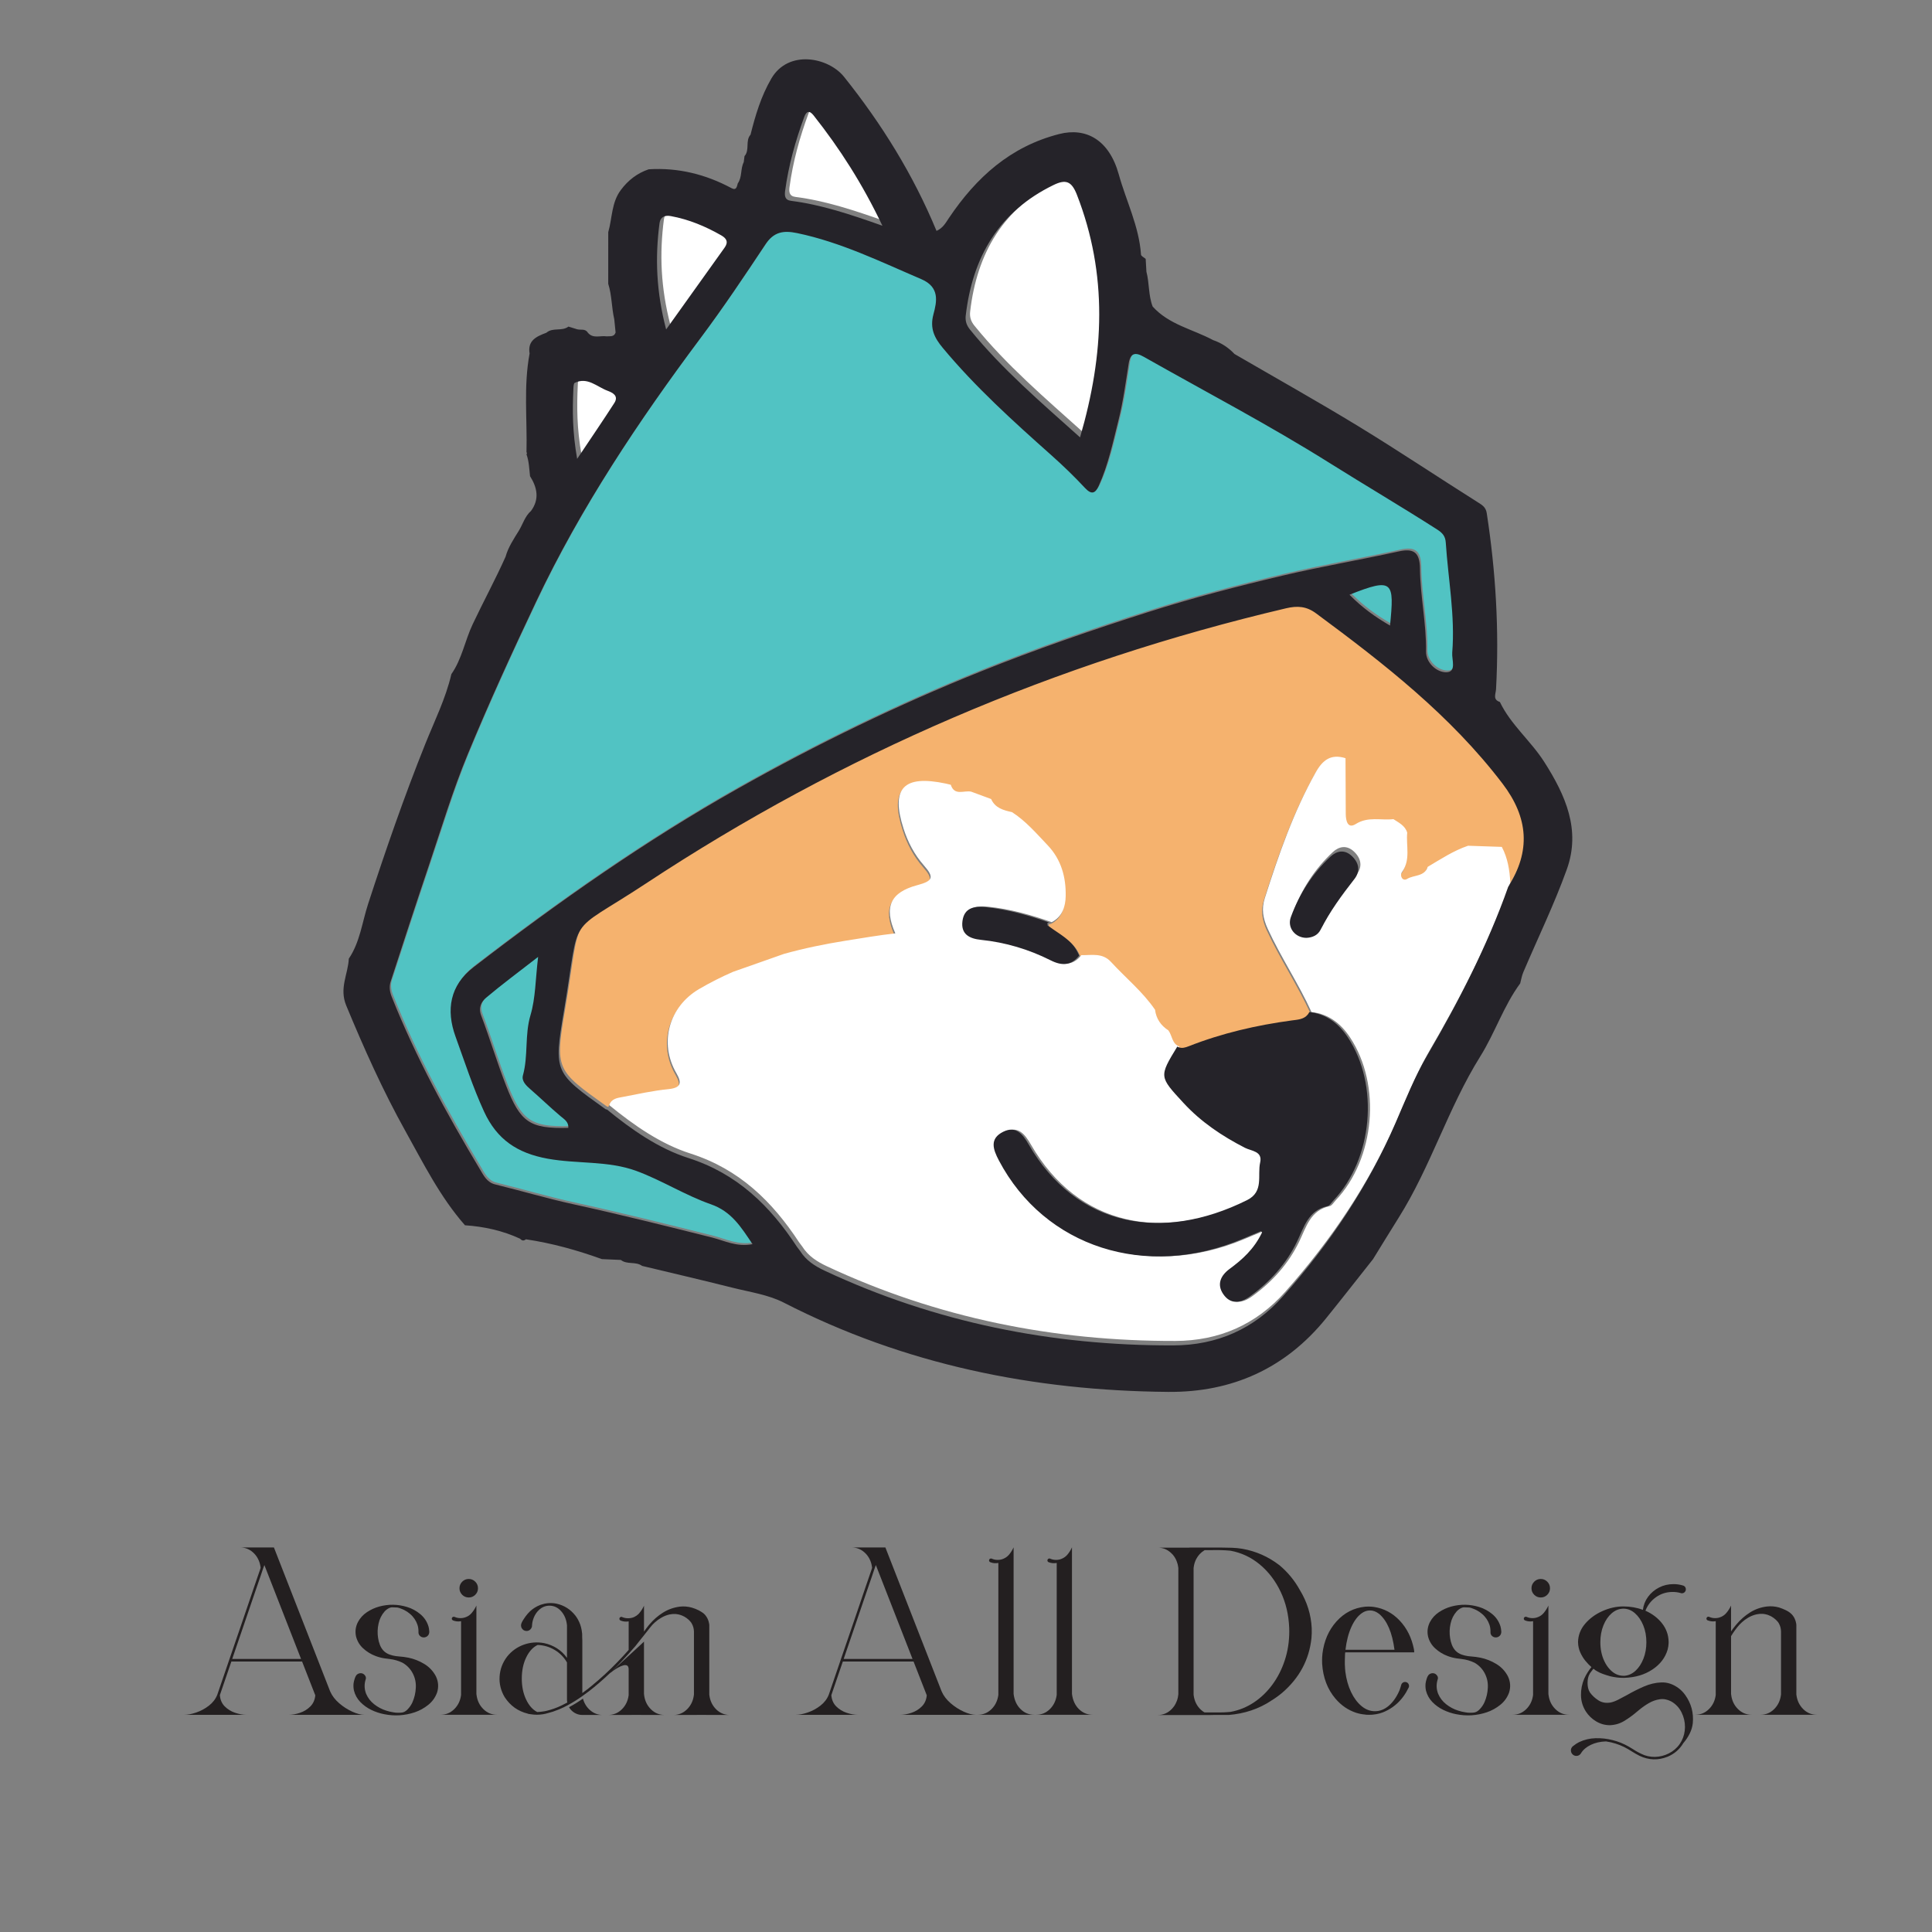 <?xml version="1.0" encoding="UTF-8"?>
<svg id="border" xmlns="http://www.w3.org/2000/svg" viewBox="0 0 425.197 425.197">
  <rect x="0" y="0" width="425.197" height="425.197" fill="#808080" stroke="none"/>
  <defs>
    <style>
      .cls-1 {
        fill: #231f20;
      }

      .cls-1, .cls-2, .cls-3, .cls-4, .cls-5 {
        stroke-width: 0px;
      }

      .cls-2 {
        fill: #f5b26e;
      }

      .cls-3 {
        fill: #252329;
      }

      .cls-4 {
        fill: #51c3c3;
      }

      .cls-5 {
        fill: #fff;
      }
    </style>
  </defs>
  <path class="cls-2" d="M330.966,171.858c-11.434-15.004-26.058-26.396-41.034-37.468-2.115-1.564-4.088-1.704-6.609-1.111-50.551,11.892-97.596,32.011-140.915,60.593-17.946,11.841-14.206,5.722-18.01,28.071-2.301,13.52-2.014,13.569,9.139,21.553.096.068.237.073.358.108l0-0c.49-1.459,1.83-1.581,3.021-1.809,3.298-.631,6.594-1.368,9.927-1.7,2.789-.278,3.142-1.282,1.832-3.531-3.875-6.65-1.651-14.618,5.014-18.518,2.423-1.418,4.901-2.663,7.424-3.767,3.66-1.601,7.418-2.896,11.254-3.963,4.43-1.232,8.962-2.164,13.569-2.899,3.581-.572,7.19-1.185,10.922-1.617-2.593-5.855-1.022-9.038,4.834-10.605,3.456-.925,3.782-1.711,1.448-4.362-2.098-2.382-3.514-5.11-4.464-8.059-2.876-8.924-.037-11.918,9.302-9.936.366.078.727.176,1.09.264.812,2.534,2.941,1.166,4.491,1.516l-0-0c0.0 0.0 0.0 0.0 0.0 0,1.462.54,2.924,1.081,4.386,1.621.887,1.993,2.723,2.472,4.6,2.886,3.045,1.961,5.369,4.691,7.835,7.279,3.008,3.157,4.051,7.05,3.974,11.197-.042,2.243-.707,4.559-3.089,5.739-.33-.035-.559.105-.456.286.246.432-.307.047.082.348.072.056.149.106.222.161,2.301,1.723,5.027,2.998,6.354,5.737.114.236.238.462.33.722 0.0 0.0 0.0 0.0 0.0.001,2.279.049,4.634-.578,6.537,1.501,3.219,3.517,6.973,6.541,9.689,10.524.244,1.982,1.276,3.455,2.925,4.529 0.0 0.0 0.0 0.0 0.0 0.0.877,1.148.773,2.967,2.443,3.573.098.057.195.101.293.14.754.295,1.504.064,2.217-.217,7.328-2.884,14.932-4.637,22.722-5.687,1.224-.165,2.612-.211,3.472-1.277.133-.164.255-.349.359-.566 0-0.0 0-0.0 0-0-2.864-6.271-6.719-12.016-9.619-18.285-1.093-2.363-1.402-4.462-.672-6.75,3.036-9.505,6.281-18.918,11.196-27.683,1.566-2.792,3.4-4.149,6.578-3.15.018,4.093.035,8.186.053,12.279.007,1.497.433,3.32,2.189,2.214,2.745-1.73,5.545-.762,8.301-1.081l0.0 0c1.204.794,2.568,1.423,3.037,2.968-.288,2.9.807,5.945-1.149,8.689-.59.828.162,2.1,1.109,1.509,1.491-.931,3.841-.456,4.546-2.662h0c2.88-1.7,5.677-3.561,8.88-4.647,2.477.084,4.953.168,7.431.251 0.0 0.0 0.0 0.0.001 0,1.3,2.447,1.725,5.105,1.877,7.832v0c4.997-7.875,4.483-15.227-1.245-22.743Z"/>
  <path class="cls-5" d="M330.52,186.384c-2.477-.084-4.954-.168-7.431-.251-3.202,1.085-5.999,2.946-8.88,4.647h-0c-.705,2.206-3.054,1.731-4.546,2.662-.947.591-1.7-.681-1.109-1.509,1.956-2.743.86-5.789,1.149-8.689-.469-1.545-1.833-2.174-3.037-2.968l-0-0c-2.756.319-5.556-.649-8.301,1.081-1.756,1.107-2.182-.717-2.189-2.214-.018-4.093-.035-8.186-.053-12.279-3.178-.999-5.013.359-6.578,3.15-4.915,8.764-8.161,18.178-11.196,27.683-.731,2.288-.421,4.387.672,6.75,2.9,6.27,6.755,12.014,9.619,18.285-0.0 0-0.0 0-0.0 0.0 0-0.0.001-0.0.001-0,3.77.411,6.481,2.56,8.471,5.563,6.965,10.513,5.499,26.724-3.148,35.88-.428.454-.823,1.163-1.338,1.275-4.215.922-5.134,4.557-6.675,7.764-2.374,4.94-5.96,8.897-10.386,12.093-2.086,1.507-4.296,1.838-5.886-.521-1.428-2.118-.582-4.046,1.388-5.505,2.777-2.056,5.357-4.294,7.167-8.043-.075-.106-.151-.205-.23-.289-1.627.683-2.851,1.195-4.051,1.703-21.315,9.014-43.561,1.83-53.63-17.247-1.312-2.487-2.104-4.814.948-6.329,2.813-1.396,4.33.587,5.603,2.797,10.389,18.042,29.19,21.651,48.068,12.245,3.756-1.872,2.227-5.438,2.874-8.272.574-2.515-1.942-2.516-3.35-3.239-5.038-2.588-9.656-5.674-13.533-9.883-5.34-5.797-5.408-5.735-1.357-12.387-1.67-.606-1.566-2.425-2.443-3.573-0-0-0-0-0-0-1.649-1.075-2.681-2.547-2.925-4.529-2.715-3.983-6.469-7.008-9.689-10.524-1.904-2.08-4.259-1.452-6.537-1.501-0-0-0-0-0-.001-0.0 0-0.0.001-0.0.001-1.78,2.233-3.791,2.29-6.274,1.04-4.815-2.423-9.946-3.955-15.325-4.507-2.58-.265-4.466-1.252-4.081-4.147.382-2.874,2.523-3.315,5.035-3.061,4.867.492,9.528,1.792,14.114,3.419,2.382-1.181,3.047-3.496,3.089-5.739.077-4.147-.966-8.04-3.974-11.197-2.466-2.589-4.79-5.318-7.835-7.279-1.877-.414-3.714-.893-4.6-2.886-1.462-.54-2.924-1.081-4.386-1.621-0-0-0-0-0-0l0.0 0c-1.55-.35-3.679,1.018-4.491-1.516-.363-.088-.724-.186-1.09-.264-9.338-1.982-12.177,1.011-9.302,9.936.95,2.949,2.367,5.677,4.464,8.059,2.334,2.651,2.008,3.437-1.448,4.362-5.856,1.567-7.427,4.75-4.834,10.605-3.733.432-7.342,1.045-10.922,1.617-4.607.735-9.139,1.667-13.569,2.899l-11.254,3.963c-2.523,1.104-5,2.349-7.424,3.767-6.665,3.9-8.889,11.868-5.014,18.518,1.31,2.249.957,3.254-1.832,3.531-3.333.332-6.629,1.069-9.927,1.7-1.191.228-2.531.349-3.021,1.809,5.436,4.438,11.317,8.554,17.874,10.651,10.787,3.45,18.019,10.551,23.946,19.586.205.312.477.582.676.897,1.317,2.079,3.226,3.311,5.447,4.349,24.291,11.362,49.906,16.481,76.635,16.415,9.65-.024,17.786-3.595,24.192-10.808,10.177-11.46,18.664-24.035,24.765-38.158,2.172-5.028,4.183-10.093,6.981-14.881,6.926-11.853,13.203-24.063,17.799-37.056-.152-2.727-.577-5.385-1.877-7.832-0-0-0-0-.001-0ZM298.567,192.47c-2.767,3.544-5.415,7.141-7.451,11.168-.609,1.205-1.759,1.714-3.093,1.788-2.453.012-4.317-2.205-3.452-4.568,1.865-5.092,4.753-9.612,8.742-13.32,1.374-1.277,3.099-1.626,4.699-.099,1.598,1.525,1.87,3.347.554,5.031Z"/>
  <g>
    <path class="cls-5" d="M238.668,95.394c5.351-18.327,6.137-35.875-.694-53.402-1.182-3.032-2.484-3.431-5.169-2.122-12.003,5.853-17.796,15.823-19.294,28.711-.138,1.19.178,2.154.941,3.095,7.017,8.651,15.432,15.848,24.217,23.718Z"/>
    <path class="cls-5" d="M175.052,43.336c6.642.847,12.968,2.951,20.119,5.481-4.398-9.232-9.383-17.001-15.154-24.292-.937-1.184-1.581-.902-2.06.391-1.948,5.261-3.443,10.639-4.193,16.209-.143,1.063-.092,2.034,1.289,2.21Z"/>
    <path class="cls-5" d="M160.422,53.666c.884-1.231.491-2.033-.7-2.715-3.489-1.999-7.151-3.528-11.127-4.255-1.335-.244-2.298.201-2.476,1.561-.995,7.569-.726,15.061,1.455,23.388,4.618-6.467,8.722-12.231,12.848-17.978Z"/>
    <path class="cls-5" d="M136.166,87.839c1.042-1.623-.416-2.3-1.529-2.719-2.316-.87-4.36-3.072-7.172-1.73-.267.128-.283.916-.306,1.402-.219,4.713-.216,9.416.828,15.33,3.125-4.676,5.711-8.442,8.178-12.284Z"/>
  </g>
  <path class="cls-4" d="M156.725,264.639c-5.625-1.967-10.776-5.269-16.377-7.33-6.222-2.29-13.023-1.513-19.528-2.697-6.676-1.215-11.163-4.21-13.993-10.366-2.474-5.38-4.279-10.984-6.284-16.518-2.122-5.854-1.242-11.248,3.934-15.235,18.592-14.324,37.76-27.805,58.234-39.351,17.257-9.732,35.026-18.358,53.427-25.756,12.108-4.868,24.409-9.111,36.822-13.068,9.768-3.114,19.683-5.677,29.666-8.038,8.45-1.998,17.003-3.441,25.472-5.311,3.13-.691,4.663-.001,4.702,3.768.063,6.092,1.429,12.112,1.339,18.268-.036,2.426,2.291,4.559,4.42,4.558,2.378-.001,1.217-2.766,1.343-4.312.664-8.137-.893-16.157-1.421-24.234-.092-1.4-.71-2.118-1.904-2.883-7.829-5.009-15.842-9.721-23.708-14.658-13.305-8.349-27.204-15.616-40.851-23.344-1.922-1.089-2.958-.82-3.327,1.514-.659,4.163-1.21,8.365-2.237,12.442-1.231,4.888-2.255,9.864-4.369,14.493-.758,1.659-1.591,1.933-3.004.417-2.335-2.506-4.809-4.898-7.369-7.176-8.392-7.47-16.729-14.989-23.936-23.657-1.798-2.162-2.897-4.245-2.044-7.408.742-2.753,1.438-5.959-2.681-7.718-8.952-3.824-17.686-8.125-27.328-10.133-3.069-.639-5.157-.25-6.989,2.51-4.62,6.957-9.271,13.909-14.268,20.595-13.706,18.338-26.373,37.317-36.196,58.048-5.269,11.121-10.4,22.323-15.094,33.695-3.276,7.935-5.752,16.203-8.499,24.352-2.865,8.501-5.642,17.032-8.415,25.563-.352,1.081-.194,2.213.238,3.299,5.282,13.282,12.11,25.781,19.438,38.01.744,1.241,1.492,2.847,3.338,3.298,5.749,1.405,11.432,3.099,17.21,4.364,10.252,2.245,20.424,4.786,30.6,7.342,2.631.661,5.324,2.117,8.827,1.439-2.562-3.807-4.613-7.185-9.186-8.784Z"/>
  <path class="cls-4" d="M117.049,223.007c1.114-3.745,1.077-7.832,1.674-12.804-4.391,3.414-8.012,6.088-11.444,8.985-1.032.872-1.756,2.151-1.09,3.909,1.951,5.146,3.525,10.437,5.533,15.559,3.116,7.948,5.175,9.411,13.651,9.169.075-1.312-.861-1.855-1.729-2.583-2.259-1.895-4.371-3.963-6.603-5.892-.98-.847-2.001-1.838-1.659-3.078,1.195-4.341.359-8.869,1.667-13.264Z"/>
  <path class="cls-4" d="M297.289,130.498c2.822,2.871,5.704,4.922,8.925,6.786.945-9.676.746-10.631-8.925-6.786Z"/>
  <g>
    <path class="cls-3" d="M102.34,269.668c-.002-.002-.004-.005-.006-.007-.014-.001-.029-.003-.043-.004l.049.011Z"/>
    <path class="cls-3" d="M339.862,167.689c-2.964-4.65-7.36-8.179-9.767-13.197-1.628-.532-.904-1.762-.846-2.809.714-12.984-.064-25.886-2.042-38.732-.201-1.309-.953-1.771-1.96-2.405-8.771-5.527-17.39-11.301-26.238-16.7-8.998-5.491-18.204-10.64-27.319-15.939-1.32-1.402-2.879-2.435-4.706-3.055-4.472-2.402-9.726-3.397-13.31-7.396-.95-2.465-.706-5.144-1.369-7.661-.055-.94-.109-1.88-.164-2.82-.357-.314-1.005-.607-1.028-.943-.422-6.226-3.261-11.766-4.891-17.645-2.124-7.661-7.237-10.385-13.092-8.894-10.771,2.743-18.284,9.573-24.271,18.459-.749,1.111-1.315,2.227-2.749,2.863-5.153-12.427-12.09-23.581-20.36-33.917-3.434-4.292-12.24-6.054-15.995.395-2.264,3.888-3.503,8.067-4.579,12.349-1.201,1.361-.121,3.362-1.327,4.721-.055.44-.11.881-.165,1.321-.757,1.473-.317,3.283-1.318,4.687-.195.7-.291,1.615-1.379,1.033-5.7-3.051-11.745-4.55-18.227-4.145-2.517.86-4.525,2.406-6.105,4.528-2.094,2.757-1.899,6.199-2.791,9.316-.002,3.782-.003,7.564-.005,11.346.81,2.539.731,5.23,1.327,7.806.099.976.197,1.951.296,2.927-.349,1.033-1.244.767-1.996.841-1.385-.218-2.974.584-4.124-.821-.568-.935-1.561-.513-2.352-.737-.636-.197-1.272-.394-1.908-.591-1.43,1.104-3.437.129-4.838,1.341l-.07.036c-2.12.795-4.125,1.682-3.642,4.557-1.352,7.204-.502,14.477-.682,21.718.138.151.136.299-.007.446.57,1.557.601,3.201.787,4.821,1.571,2.505,2.126,5.039.223,7.642-1.336,1.166-1.789,2.875-2.661,4.326-1.135,1.842-2.358,3.639-2.945,5.761-2.252,5.035-4.888,9.886-7.245,14.873-1.708,3.612-2.36,7.652-4.685,10.969-1.244,5.364-3.715,10.313-5.738,15.36-4.65,11.6-8.723,23.366-12.592,35.236-1.31,4.02-1.785,8.396-4.242,12.027-.16,3.42-2.157,6.475-.567,10.314,3.898,9.41,8.043,18.687,12.994,27.572,3.99,7.161,7.659,14.556,13.14,20.788,4.215.281,8.282,1.176,12.132,2.957.386.444.807.532,1.277.127,5.729.856,11.279,2.395,16.717,4.362,1.392.061,2.784.122,4.176.182,1.373,1.088,3.279.277,4.668,1.309,6.621,1.591,13.255,3.129,19.858,4.792,3.825.964,7.906,1.534,11.348,3.3,26.581,13.642,54.966,19.387,84.597,19.64,14.035.12,25.802-5.15,34.738-16.195,3.485-4.307,6.892-8.678,10.335-13.02,1.878-3.038,3.735-6.088,5.635-9.111,7.089-11.275,10.906-24.207,17.959-35.493,3.246-5.194,5.14-11.115,8.79-16.081.224-.822.356-1.684.686-2.461,3.206-7.543,6.812-14.94,9.577-22.64,3.119-8.684-.277-16.287-4.965-23.642ZM212.541,69.442c1.498-12.888,7.292-22.858,19.294-28.711,2.685-1.309,3.987-.91,5.169,2.122,6.832,17.527,6.045,35.075.694,53.402-8.784-7.87-17.2-15.067-24.217-23.718-.763-.941-1.079-1.904-.941-3.095ZM172.793,41.987c.751-5.57,2.246-10.948,4.193-16.209.479-1.293,1.122-1.575,2.06-.391,5.771,7.291,10.757,15.061,15.154,24.292-7.151-2.53-13.477-4.634-20.119-5.481-1.381-.176-1.432-1.148-1.289-2.21ZM145.149,49.117c.179-1.36,1.141-1.805,2.476-1.561,3.976.728,7.638,2.256,11.127,4.255,1.191.683,1.584,1.484.7,2.715-4.126,5.748-8.23,11.511-12.848,17.978-2.182-8.327-2.45-15.819-1.455-23.388ZM126.191,85.653c.023-.486.038-1.274.306-1.402,2.812-1.342,4.856.86,7.172,1.73,1.112.418,2.571,1.095,1.529,2.719-2.467,3.842-5.052,7.607-8.178,12.284-1.045-5.914-1.047-10.617-.828-15.33ZM156.791,272.376c-10.175-2.556-20.348-5.097-30.6-7.342-5.778-1.265-11.461-2.959-17.21-4.364-1.846-.451-2.594-2.057-3.338-3.298-7.328-12.229-14.156-24.728-19.438-38.01-.432-1.086-.59-2.218-.238-3.299,2.774-8.531,5.55-17.062,8.415-25.563,2.747-8.149,5.223-16.417,8.499-24.352,4.694-11.372,9.825-22.574,15.094-33.695,9.823-20.731,22.49-39.711,36.196-58.048,4.997-6.686,9.649-13.638,14.268-20.595,1.833-2.76,3.921-3.149,6.989-2.51,9.642,2.008,18.376,6.309,27.328,10.133,4.119,1.759,3.423,4.965,2.681,7.718-.853,3.163.246,5.246,2.044,7.408,7.207,8.668,15.544,16.186,23.936,23.657,2.56,2.278,5.034,4.671,7.369,7.176,1.413,1.516,2.247,1.242,3.004-.417,2.114-4.629,3.138-9.606,4.369-14.493,1.027-4.077,1.578-8.279,2.237-12.442.37-2.335,1.405-2.603,3.327-1.514,13.646,7.728,27.546,14.994,40.851,23.344,7.867,4.937,15.88,9.648,23.708,14.658,1.194.764,1.813,1.483,1.904,2.883.528,8.077,2.085,16.097,1.421,24.234-.126,1.546,1.036,4.311-1.343,4.312-2.129.001-4.456-2.132-4.42-4.558.09-6.156-1.276-12.177-1.339-18.268-.039-3.768-1.572-4.459-4.702-3.768-8.469,1.87-17.022,3.313-25.472,5.311-9.983,2.361-19.898,4.924-29.666,8.038-12.413,3.957-24.714,8.2-36.822,13.068-18.401,7.398-36.17,16.024-53.427,25.756-20.474,11.546-39.642,25.027-58.234,39.351-5.175,3.987-6.056,9.381-3.934,15.235,2.005,5.534,3.811,11.138,6.284,16.518,2.83,6.155,7.317,9.151,13.993,10.366,6.505,1.184,13.306.406,19.528,2.697,5.6,2.061,10.752,5.363,16.377,7.33,4.573,1.599,6.624,4.978,9.186,8.784-3.503.678-6.195-.778-8.827-1.439ZM305.921,137.675c-3.221-1.864-6.103-3.915-8.925-6.786,9.671-3.846,9.87-2.891,8.925,6.786ZM116.748,239.741c2.231,1.929,4.344,3.997,6.603,5.892.868.728,1.805,1.271,1.729,2.583-8.475.242-10.535-1.221-13.651-9.169-2.008-5.122-3.582-10.413-5.533-15.559-.667-1.758.057-3.037,1.09-3.909,3.432-2.897,7.053-5.571,11.444-8.985-.597,4.972-.56,9.059-1.674,12.804-1.307,4.395-.471,8.923-1.667,13.264-.341,1.24.68,2.231,1.659,3.078ZM331.918,195.195v-0c-4.596,12.993-10.873,25.202-17.799,37.056-2.798,4.788-4.809,9.853-6.981,14.881-6.101,14.123-14.587,26.698-24.765,38.158-6.406,7.213-14.542,10.784-24.192,10.808-26.728.065-52.344-5.054-76.635-16.415-2.221-1.039-4.13-2.27-5.447-4.349-.2-.315-.471-.584-.676-.897-5.927-9.035-13.159-16.136-23.946-19.586-6.557-2.097-12.438-6.213-17.874-10.651l-0.0 0c-.121-.036-.262-.04-.358-.108-11.152-7.984-11.439-8.033-9.139-21.553,3.803-22.349.064-16.23,18.01-28.071,43.319-28.583,90.364-48.701,140.915-60.593,2.521-.593,4.494-.453,6.609,1.111,14.976,11.072,29.599,22.464,41.034,37.468,5.728,7.516,6.242,14.868,1.245,22.743Z"/>
    <path class="cls-3" d="M288.16,222.732c-0.0 0-.001 0-.001 0-.105.217-.227.402-.359.566-.86,1.066-2.247,1.112-3.472,1.277-7.791,1.05-15.394,2.803-22.722,5.687-.713.281-1.463.511-2.217.217-.098-.038-.195-.083-.293-.14-4.051,6.652-3.984,6.59,1.357,12.387,3.877,4.208,8.495,7.295,13.533,9.883,1.408.723,3.924.724,3.35,3.239-.647,2.833.882,6.4-2.874,8.272-18.878,9.406-37.679,5.797-48.068-12.245-1.273-2.21-2.79-4.194-5.603-2.797-3.053,1.516-2.261,3.842-.948,6.329,10.069,19.077,32.315,26.261,53.63,17.247,1.201-.508,2.425-1.02,4.051-1.703.079.085.155.183.23.289-1.81,3.749-4.39,5.987-7.167,8.043-1.97,1.459-2.816,3.388-1.388,5.505,1.59,2.358,3.8,2.027,5.886.521,4.426-3.196,8.012-7.154,10.386-12.093,1.541-3.207,2.46-6.842,6.675-7.764.515-.113.91-.822,1.338-1.275,8.647-9.157,10.113-25.367,3.148-35.88-1.99-3.003-4.701-5.152-8.471-5.563Z"/>
    <path class="cls-3" d="M237.502,210.31c0-0.0 0-.001 0-.001-.092-.259-.216-.486-.33-.722-1.326-2.739-4.052-4.014-6.354-5.737-.073-.055-.15-.105-.222-.161-.389-.3.164.084-.082-.348-.103-.182.125-.321.456-.286-4.586-1.628-9.247-2.928-14.114-3.419-2.512-.254-4.653.187-5.035,3.061-.385,2.895,1.501,3.882,4.081,4.147,5.38.552,10.51,2.084,15.325,4.507,2.483,1.25,4.494,1.192,6.274-1.04Z"/>
    <path class="cls-3" d="M287.542,206.404c1.334-.074,2.483-.582,3.093-1.788,2.036-4.027,4.685-7.625,7.451-11.168,1.315-1.684,1.043-3.507-.554-5.031-1.6-1.527-3.326-1.178-4.699.099-3.989,3.707-6.877,8.228-8.742,13.32-.865,2.363.999,4.581,3.452,4.568Z"/>
  </g>
  <g>
    <path class="cls-1" d="M72.693,372.31c.41.923,1.061,1.77,1.952,2.54s1.852,1.388,2.882,1.854,1.924.7,2.679.7h-16.664c.774,0,1.602-.149,2.484-.448s1.639-.765,2.274-1.399.998-1.45,1.091-2.449l-2.91-7.444h-15.559c-.849,2.472-1.693,4.939-2.533,7.402.075,1.007.429,1.831,1.063,2.47s1.397,1.11,2.288,1.413,1.723.455,2.498.455h-13.712c.774,0,1.665-.173,2.672-.518s1.936-.847,2.784-1.504,1.46-1.453,1.833-2.386c.056-.159.112-.322.168-.49,1.073-3.134,2.145-6.273,3.218-9.416.597-1.726,1.189-3.451,1.777-5.177l1.679-4.925c.392-1.147.784-2.299,1.175-3.456.382-1.11.765-2.225,1.147-3.344.065-.196.135-.396.21-.602.047-.14.093-.284.14-.434l.028-.056v-.056c0-.028-.005-.061-.014-.098,0-.047-.005-.093-.014-.14-.028-.196-.065-.387-.112-.574-.28-1.082-.819-1.964-1.616-2.644s-1.719-1.021-2.763-1.021h7.444l12.327,31.551v.014h.014l.07.182ZM63.067,365.105h3.19l-8.073-20.666c-.065.196-.135.387-.21.574-.047.149-.098.294-.154.434-.056.177-.117.359-.182.546l-.28.84c-.429,1.231-.853,2.463-1.273,3.694l-1.259,3.694c-.578,1.698-1.157,3.391-1.735,5.079l-1.763,5.149c-.028.093-.061.191-.098.294-.037.121-.079.243-.126.364h11.963Z"/>
    <path class="cls-1" d="M95.933,368.924c.55,1.157.639,2.341.266,3.554-.392,1.091-1.04,2.001-1.945,2.728s-1.894,1.273-2.966,1.637c-2.201.737-4.445.877-6.73.42-.979-.187-1.926-.501-2.84-.944s-1.721-1.024-2.421-1.742c-.69-.718-1.157-1.558-1.399-2.519-.112-.522-.14-1.045-.084-1.567.047-.345.126-.681.238-1.007.075-.298.205-.574.392-.826.196-.215.436-.347.721-.399s.557-.002.819.147c.205.131.359.303.462.518.112.243.117.49.014.742-.317,1.045-.28,2.075.112,3.092.392.923.986,1.698,1.784,2.323s1.667,1.087,2.609,1.385c.541.177,1.091.308,1.651.392.326.065.662.093,1.007.084h.21c.28,0,.546-.023.798-.07.233-.056.452-.159.658-.308s.382-.312.532-.49c.392-.42.709-.895.951-1.427.448-1.026.695-2.094.742-3.204.065-1.138-.168-2.211-.7-3.218-.522-.97-1.259-1.73-2.211-2.281-.905-.438-1.856-.714-2.854-.826-.177-.028-.35-.051-.518-.07-.196-.019-.387-.042-.574-.07-.681-.103-1.343-.275-1.987-.518-1.026-.382-1.94-.942-2.742-1.679-.784-.718-1.306-1.59-1.567-2.616-.243-1.11-.103-2.173.42-3.19.476-.886,1.136-1.609,1.98-2.169s1.742-.97,2.693-1.231c2.061-.56,4.114-.527,6.156.098,1.063.326,2.031.853,2.903,1.581s1.471,1.637,1.798,2.728c.084.308.135.62.154.937.047.308-.005.597-.154.867-.159.252-.375.424-.651.518s-.553.089-.833-.014c-.261-.103-.466-.28-.616-.532-.103-.215-.14-.438-.112-.672.009-.504-.061-.993-.21-1.469-.317-.951-.858-1.754-1.623-2.407-.392-.345-.821-.634-1.287-.867-.243-.121-.494-.229-.756-.322-.028-.009-.051-.019-.07-.028-.243-.103-.485-.173-.728-.21-.336-.028-.676-.042-1.021-.042h-.028c-.131-.009-.266.005-.406.042-.093.028-.187.061-.28.098-.392.187-.732.434-1.021.742-.69.784-1.143,1.693-1.357,2.728-.233,1.045-.266,2.094-.098,3.148.075.504.203.996.385,1.476s.441.907.777,1.28c.392.41.858.709,1.399.895.448.159.909.271,1.385.336.224.037.452.061.686.07.681.047,1.353.135,2.015.266,1.241.252,2.414.714,3.519,1.385s1.957,1.576,2.553,2.714Z"/>
    <path class="cls-1" d="M104.874,373.01c.159,1.259.66,2.304,1.504,3.134s1.845,1.245,3.001,1.245h-12.411c1.157,0,2.157-.413,3.001-1.238s1.346-1.868,1.504-3.127v-16.23c-.606.112-1.185.061-1.735-.154-.028-.019-.056-.033-.084-.042-.149-.084-.224-.205-.224-.364,0-.121.042-.222.126-.301s.182-.119.294-.119c.056,0,.103.005.14.014.028.009.051.019.07.028.401.177.83.266,1.287.266.476,0,.923-.098,1.343-.294.364-.159.681-.378.951-.658.056-.065.112-.126.168-.182v.014-.014c.42-.494.765-1.04,1.035-1.637v19.449l.028.21ZM103.167,351.575c-.569,0-1.052-.198-1.448-.595s-.595-.874-.595-1.434.198-1.04.595-1.441.879-.602,1.448-.602c.56,0,1.038.201,1.434.602s.595.881.595,1.441-.198,1.038-.595,1.434-.874.595-1.434.595Z"/>
    <path class="cls-1" d="M156.112,373.038c.159,1.269.658,2.318,1.497,3.148s1.842,1.245,3.008,1.245h-5.163v-.014h-2.085v.014h-5.163c1.157,0,2.157-.415,3.001-1.245s1.346-1.88,1.504-3.148c.009-.056.014-.112.014-.168v-13.796c-.019-.644-.177-1.227-.476-1.749l-.084-.14c-.028-.056-.061-.107-.098-.154-.028-.037-.061-.075-.098-.112-.084-.103-.168-.196-.252-.28l-.056-.056-.084-.084-.028-.028c-.289-.261-.597-.485-.923-.672l-.056-.028h-.014c-.252-.14-.508-.252-.77-.336-.298-.103-.597-.168-.895-.196-.065-.009-.135-.019-.21-.028-.448-.019-.886.014-1.315.098-.644.14-1.264.387-1.861.742-.494.28-.961.62-1.399,1.021-.187.168-.368.345-.546.532-.233.271-.457.541-.672.812v.014l-.867,1.091-.084.112-.784.979-.168.21-.686.867-.168.21-.294.378c-.485.56-.979,1.119-1.483,1.679-.895.998-1.819,1.978-2.77,2.938-.298.298-.597.592-.895.881l5.345-4.911,1.119-1.035.574-.546v11.543l.014.014c0,.065.005.135.014.21.159,1.259.66,2.304,1.504,3.134s1.849,1.245,3.015,1.245h-5.177l-.014-.014h-2.043c-.009.009-.019.014-.028.014h-5.163c1.157,0,2.157-.413,3.001-1.238s1.346-1.868,1.504-3.127v-5.639c0-.457-.112-.746-.336-.867s-.511-.133-.86-.035-.721.257-1.112.476-.753.448-1.084.686-.595.436-.791.595c-1.455,1.39-2.98,2.705-4.575,3.946-.466.354-.937.7-1.413,1.035-1.017.728-2.075,1.39-3.176,1.987-.075.037-.149.079-.224.126-.019.009-.042.019-.07.028-.065.037-.126.07-.182.098-.028.019-.056.033-.084.042-.019.009-.033.019-.042.028h-.014c-.047.028-.093.051-.14.07-.075.037-.145.075-.21.112l-.056.028h-.014l-.252.112c-.028.019-.056.033-.084.042l-.504.224-.28.112c-.756.317-1.534.574-2.337.77-.056.009-.112.023-.168.042-.075.019-.145.037-.21.056-.047.009-.098.023-.154.042l-.168.028c-.028.009-.051.014-.07.014l-.112.028c-.047.009-.098.019-.154.028-.886.14-1.763.14-2.63,0l-.42-.056c-.065-.009-.126-.023-.182-.042-.047-.009-.084-.023-.112-.042-2.145-.532-3.834-1.74-5.065-3.624-.849-1.427-1.222-2.945-1.119-4.554s.658-3.071,1.665-4.386c.989-1.222,2.206-2.092,3.652-2.609s2.943-.632,4.491-.343c2.117.466,3.792,1.548,5.023,3.246v-7.164c-.121-1.241-.543-2.271-1.266-3.092s-1.583-1.231-2.581-1.231c-.905,0-1.698.333-2.379,1s-1.138,1.527-1.371,2.581c-.019.075-.033.159-.042.252,0,.009-.005.023-.014.042v.056l-.028.28c0,.037-.005.075-.014.112v.07l-.014.182c0,.037-.009.079-.028.126-.075.233-.201.424-.378.574-.224.196-.485.294-.784.294-.476,0-.84-.224-1.091-.672-.019-.047-.037-.089-.056-.126-.019-.065-.033-.131-.042-.196-.009-.028-.014-.051-.014-.07-.009-.047-.014-.098-.014-.154v-.042c0-.159.047-.343.14-.553s.205-.417.336-.623.247-.38.35-.525.159-.226.168-.245c.308-.42.648-.807,1.021-1.161.644-.588,1.376-1.04,2.197-1.357.047-.019.098-.037.154-.056l.28-.084c.168-.056.34-.103.518-.14.019,0,.042-.005.07-.014.28-.056.56-.093.84-.112.578-.037,1.147,0,1.707.112,1.688.364,3.078,1.236,4.17,2.616.196.252.373.518.532.798.438.774.728,1.59.867,2.449.103.541.14,1.087.112,1.637.019.187.028.378.028.574v11.599c.69-.494,1.362-1.012,2.015-1.553,2.024-1.651,3.936-3.414,5.737-5.289.84-.867,1.656-1.749,2.449-2.644v-6.282c-.606.103-1.185.047-1.735-.168-.028-.009-.056-.023-.084-.042-.149-.084-.224-.205-.224-.364,0-.121.042-.222.126-.301s.182-.119.294-.119c.056,0,.103.005.14.014.028.009.051.023.07.042.401.168.83.252,1.287.252.476,0,.923-.093,1.343-.28.354-.168.672-.387.951-.658l.168-.196v.014-.014c.42-.485.765-1.031,1.035-1.637v5.709c.317-.466.658-.923,1.021-1.371l.168-.196c.858-1.026,1.849-1.894,2.973-2.602s2.362-1.152,3.715-1.329c.905-.103,1.796-.028,2.672.224.243.065.476.145.7.238.093.037.182.075.266.112.401.159.77.35,1.105.574.271.149.518.34.742.574l.014.014c.159.177.303.373.434.588.112.177.205.364.28.56.047.103.084.205.112.308.056.187.103.382.14.588l.028.28v15.321c0,.028.005.051.014.07ZM118.32,362.026c-1.026.485-1.863,1.399-2.512,2.742s-.972,2.896-.972,4.659c0,1.735.317,3.269.951,4.603s1.45,2.253,2.449,2.756c.532-.019,1.059-.075,1.581-.168.159-.028.317-.061.476-.098,1.119-.271,2.197-.653,3.232-1.147.028-.009.056-.023.084-.042.009,0,.019-.005.028-.014.392-.187.774-.382,1.147-.588.028-.009.051-.019.07-.028-.047-.215-.07-.429-.07-.644v-8.185c-.662-1.147-1.565-2.064-2.707-2.749s-2.395-1.052-3.757-1.098ZM128.296,373.836c.289,1.054.83,1.917,1.623,2.588s1.707,1.007,2.742,1.007h-4.505c-.317,0-.62-.042-.909-.126-.569-.168-1.059-.457-1.469-.867-.215-.215-.396-.452-.546-.714,1.063-.569,2.085-1.199,3.064-1.889Z"/>
    <path class="cls-1" d="M207.266,372.31c.41.923,1.061,1.77,1.952,2.54s1.852,1.388,2.882,1.854,1.924.7,2.679.7h-16.664c.774,0,1.602-.149,2.484-.448s1.639-.765,2.274-1.399.998-1.45,1.091-2.449l-2.91-7.444h-15.559c-.849,2.472-1.693,4.939-2.533,7.402.075,1.007.429,1.831,1.063,2.47s1.397,1.11,2.288,1.413,1.723.455,2.498.455h-13.712c.774,0,1.665-.173,2.672-.518s1.936-.847,2.784-1.504,1.46-1.453,1.833-2.386c.056-.159.112-.322.168-.49,1.073-3.134,2.145-6.273,3.218-9.416.597-1.726,1.189-3.451,1.777-5.177l1.679-4.925c.392-1.147.784-2.299,1.175-3.456.382-1.11.765-2.225,1.147-3.344.065-.196.135-.396.21-.602.047-.14.093-.284.14-.434l.028-.056v-.056c0-.028-.005-.061-.014-.098,0-.047-.005-.093-.014-.14-.028-.196-.065-.387-.112-.574-.28-1.082-.819-1.964-1.616-2.644s-1.719-1.021-2.763-1.021h7.444l12.327,31.551v.014h.014l.07.182ZM197.64,365.105h3.19l-8.073-20.666c-.065.196-.135.387-.21.574-.047.149-.098.294-.154.434-.056.177-.117.359-.182.546l-.28.84c-.429,1.231-.853,2.463-1.273,3.694l-1.259,3.694c-.578,1.698-1.157,3.391-1.735,5.079l-1.763,5.149c-.028.093-.061.191-.098.294-.037.121-.079.243-.126.364h11.963Z"/>
    <path class="cls-1" d="M224.609,376.144c.844.83,1.849,1.245,3.015,1.245h-12.425c1.166,0,2.169-.413,3.008-1.238s1.343-1.868,1.511-3.127v-29.047c-.616.112-1.194.061-1.735-.154-.037-.019-.07-.033-.098-.042-.14-.084-.21-.205-.21-.364,0-.121.04-.222.119-.301s.18-.119.301-.119c.047,0,.093.005.14.014l.056.028c.401.177.83.266,1.287.266.485,0,.933-.098,1.343-.294.438-.196.812-.471,1.119-.826v-.014h.014c.42-.494.76-1.04,1.021-1.637v32.265c.177,1.399.688,2.514,1.532,3.344Z"/>
    <path class="cls-1" d="M237.453,376.144c.844.83,1.849,1.245,3.015,1.245h-12.425c1.166,0,2.169-.413,3.008-1.238s1.343-1.868,1.511-3.127v-29.047c-.616.112-1.194.061-1.735-.154-.037-.019-.07-.033-.098-.042-.14-.084-.21-.205-.21-.364,0-.121.04-.222.119-.301s.18-.119.301-.119c.047,0,.093.005.14.014l.056.028c.401.177.83.266,1.287.266.485,0,.933-.098,1.343-.294.438-.196.812-.471,1.119-.826v-.014h.014c.42-.494.76-1.04,1.021-1.637v32.265c.177,1.399.688,2.514,1.532,3.344Z"/>
    <path class="cls-1" d="M288.684,358.319c.028.737.009,1.474-.056,2.211-.504,4.739-2.644,8.74-6.422,12.005-.774.653-1.595,1.241-2.463,1.763v.014c-2.742,1.8-5.853,2.84-9.333,3.12h-3.372c-.252.009-.476.014-.672.014h-11.571c1.222,0,2.271-.462,3.148-1.385.14-.149.266-.303.378-.462.047-.056.089-.112.126-.168.205-.308.378-.644.518-1.007.037-.084.07-.168.098-.252.121-.354.201-.723.238-1.105.009-.065.019-.135.028-.21v-27.746c-.009-.047-.014-.089-.014-.126-.056-.494-.173-.956-.35-1.385-.196-.513-.466-.975-.812-1.385-.009-.019-.023-.037-.042-.056-.131-.14-.266-.275-.406-.406-.83-.765-1.8-1.147-2.91-1.147h6.94c.019-.009.037-.014.056-.014h7.094c.756,0,1.511.014,2.267.042s1.506.103,2.253.224c2.994.532,5.69,1.716,8.087,3.554h.014c1.875,1.558,3.4,3.405,4.575,5.541,1.586,2.602,2.453,5.391,2.602,8.367ZM270.397,376.788c.149-.019.303-.033.462-.042,1.838-.345,3.535-1.035,5.093-2.071s2.92-2.346,4.086-3.932,2.075-3.377,2.728-5.373.979-4.114.979-6.352c0-.215-.005-.429-.014-.644v-.07c-.112-2.92-.742-5.585-1.889-7.996s-2.675-4.41-4.582-5.995-4.065-2.598-6.471-3.036c-.354-.037-.714-.065-1.077-.084-.373-.028-.751-.042-1.133-.042-.177-.009-.354-.014-.532-.014h-.728c-.159.009-.322.014-.49.014h-1.707c-.009.009-.023.019-.042.028s-.037.023-.056.042c-.737.448-1.32,1.073-1.749,1.875-.298.569-.49,1.199-.574,1.889,0,.037-.005.079-.014.126v27.9c.009.019.014.037.014.056.168,1.315.7,2.388,1.595,3.218.187.168.382.322.588.462.047.028.098.056.154.084.009.009.023.019.042.028l.014.014h3.414c.634,0,1.264-.028,1.889-.084Z"/>
    <path class="cls-1" d="M311.225,363.37c.009.047.014.093.014.14v.14h-15.181c-.019.14-.033.28-.042.42-.028.466-.042.933-.042,1.399v.909c.009.056.014.112.014.168.009.271.023.532.042.784l.028.224c0,.075.005.149.014.224.009.047.014.093.014.14.215,1.67.632,3.155,1.252,4.456s1.385,2.332,2.295,3.092,1.896,1.14,2.959,1.14c1.101,0,2.117-.401,3.05-1.203s1.702-1.894,2.309-3.274c.028-.056.051-.107.07-.154.103-.298.184-.55.245-.756s.096-.326.105-.364v-.014c.009-.037.023-.075.042-.112.037-.103.089-.187.154-.252,0-.009.005-.014.014-.014v-.014c.261-.271.583-.345.965-.224.205.084.357.222.455.413s.124.394.077.609c-.009.037-.019.07-.028.098-.028.075-.065.145-.112.21-.159.317-.326.63-.504.937-.084.14-.173.275-.266.406v.014c-.979,1.474-2.215,2.616-3.708,3.428-.41.224-.835.415-1.273.574l-.28.084c-.019.009-.042.019-.07.028h-.014l-.014.014c-.019,0-.042.005-.07.014-.009.009-.019.014-.028.014h-.028l-.014.014-.112.028c-.457.121-.9.201-1.329.238l-.28.028c-.485.028-.928.028-1.329,0l-.14-.028c-.69-.056-1.357-.187-2.001-.392h-.014c-1.772-.588-3.288-1.623-4.547-3.106l-.014-.014c-1.744-2.052-2.719-4.599-2.924-7.64-.009-.233-.014-.471-.014-.714v-.168c0-.401.023-.802.07-1.203v-.112c.345-2.854,1.376-5.235,3.092-7.143s3.82-2.992,6.31-3.253c.243-.019.49-.028.742-.028.41,0,.812.028,1.203.084,2.211.336,4.104,1.343,5.681,3.022s2.612,3.764,3.106,6.254v.014c.009.047.019.098.028.154,0,.019.005.047.014.084.009.047.014.093.014.14v.042ZM296.114,363.09h10.788c-.494-3.796-1.628-6.436-3.4-7.919-.177-.131-.354-.247-.532-.35-.317-.177-.639-.294-.965-.35-.168-.028-.336-.042-.504-.042-.606,0-1.185.187-1.735.56-.923.625-1.707,1.649-2.351,3.071s-1.077,3.099-1.301,5.03Z"/>
    <path class="cls-1" d="M331.863,368.924c.55,1.157.639,2.341.266,3.554-.392,1.091-1.04,2.001-1.945,2.728s-1.894,1.273-2.966,1.637c-2.201.737-4.445.877-6.73.42-.979-.187-1.926-.501-2.84-.944s-1.721-1.024-2.421-1.742c-.69-.718-1.157-1.558-1.399-2.519-.112-.522-.14-1.045-.084-1.567.047-.345.126-.681.238-1.007.075-.298.205-.574.392-.826.196-.215.436-.347.721-.399s.557-.002.819.147c.205.131.359.303.462.518.112.243.117.49.014.742-.317,1.045-.28,2.075.112,3.092.392.923.986,1.698,1.784,2.323s1.667,1.087,2.609,1.385c.541.177,1.091.308,1.651.392.326.065.662.093,1.007.084h.21c.28,0,.546-.023.798-.07.233-.056.452-.159.658-.308s.382-.312.532-.49c.392-.42.709-.895.951-1.427.448-1.026.695-2.094.742-3.204.065-1.138-.168-2.211-.7-3.218-.522-.97-1.259-1.73-2.211-2.281-.905-.438-1.856-.714-2.854-.826-.177-.028-.35-.051-.518-.07-.196-.019-.387-.042-.574-.07-.681-.103-1.343-.275-1.987-.518-1.026-.382-1.94-.942-2.742-1.679-.784-.718-1.306-1.59-1.567-2.616-.243-1.11-.103-2.173.42-3.19.476-.886,1.136-1.609,1.98-2.169s1.742-.97,2.693-1.231c2.061-.56,4.114-.527,6.156.098,1.063.326,2.031.853,2.903,1.581s1.471,1.637,1.798,2.728c.084.308.135.62.154.937.047.308-.005.597-.154.867-.159.252-.375.424-.651.518s-.553.089-.833-.014c-.261-.103-.466-.28-.616-.532-.103-.215-.14-.438-.112-.672.009-.504-.061-.993-.21-1.469-.317-.951-.858-1.754-1.623-2.407-.392-.345-.821-.634-1.287-.867-.243-.121-.494-.229-.756-.322-.028-.009-.051-.019-.07-.028-.243-.103-.485-.173-.728-.21-.336-.028-.676-.042-1.021-.042h-.028c-.131-.009-.266.005-.406.042-.093.028-.187.061-.28.098-.392.187-.732.434-1.021.742-.69.784-1.143,1.693-1.357,2.728-.233,1.045-.266,2.094-.098,3.148.075.504.203.996.385,1.476s.441.907.777,1.28c.392.41.858.709,1.399.895.448.159.909.271,1.385.336.224.037.452.061.686.07.681.047,1.353.135,2.015.266,1.241.252,2.414.714,3.519,1.385s1.957,1.576,2.553,2.714Z"/>
    <path class="cls-1" d="M340.803,373.01c.159,1.259.66,2.304,1.504,3.134s1.845,1.245,3.001,1.245h-12.411c1.157,0,2.157-.413,3.001-1.238s1.346-1.868,1.504-3.127v-16.23c-.606.112-1.185.061-1.735-.154-.028-.019-.056-.033-.084-.042-.149-.084-.224-.205-.224-.364,0-.121.042-.222.126-.301s.182-.119.294-.119c.056,0,.103.005.14.014.028.009.051.019.07.028.401.177.83.266,1.287.266.476,0,.923-.098,1.343-.294.364-.159.681-.378.951-.658.056-.065.112-.126.168-.182v.014-.014c.42-.494.765-1.04,1.035-1.637v19.449l.028.21ZM339.096,351.575c-.569,0-1.052-.198-1.448-.595s-.595-.874-.595-1.434.198-1.04.595-1.441.879-.602,1.448-.602c.56,0,1.038.201,1.434.602s.595.881.595,1.441-.198,1.038-.595,1.434-.874.595-1.434.595Z"/>
    <path class="cls-1" d="M372.551,379.264c-.093.793-.326,1.56-.7,2.302s-.835,1.429-1.385,2.064c-.802,1.353-1.945,2.346-3.428,2.98-2.099.849-4.174.784-6.226-.196-.578-.298-1.143-.62-1.693-.965-.532-.345-1.082-.662-1.651-.951-1.25-.616-2.56-1.026-3.932-1.231-.019-.009-.037-.014-.056-.014h-.042c-1.25.037-2.355.287-3.316.749s-1.674,1.061-2.141,1.798v.014c-.009.028-.023.051-.042.07-.252.373-.588.56-1.007.56-.336,0-.62-.119-.853-.357s-.35-.52-.35-.847v-.14c.009-.037.014-.07.014-.098,0-.009.005-.014.014-.014v-.014c0-.028.005-.056.014-.084.009-.009.014-.019.014-.028l.028-.084c.009-.009.014-.019.014-.028.009-.028.019-.051.028-.07l.028-.028c.009-.028.023-.051.042-.07.009-.019.019-.033.028-.042.009-.019.019-.033.028-.042.019-.028.042-.056.07-.084v-.014c.019-.009.037-.023.056-.042l.014-.014c.047-.047.103-.089.168-.126.392-.326.816-.602,1.273-.826,1.138-.532,2.341-.814,3.61-.847s2.505.105,3.708.413c1.259.308,2.453.788,3.582,1.441.308.177.611.359.909.546.812.541,1.665.989,2.56,1.343,1.017.354,2.05.457,3.099.308s2.022-.513,2.917-1.091c.923-.616,1.632-1.395,2.127-2.337s.746-1.964.756-3.064c.009-1.138-.245-2.225-.763-3.26s-1.28-1.838-2.288-2.407c-.83-.429-1.663-.583-2.498-.462s-1.637.406-2.407.853-1.476.942-2.12,1.483c-.159.121-.312.247-.462.378-.867.746-1.789,1.42-2.763,2.022s-2.045.926-3.211.972c-1.082,0-2.087-.275-3.015-.826s-1.686-1.273-2.274-2.169c-.7-1.101-1.061-2.29-1.084-3.568s.217-2.509.721-3.694c.42-.914.947-1.758,1.581-2.533-.41-.345-.849-.798-1.315-1.357-.438-.532-.816-1.145-1.133-1.84s-.485-1.462-.504-2.302c.028-1.492.541-2.829,1.539-4.009s2.267-2.115,3.806-2.805,3.078-1.035,4.617-1.035c1.548,0,2.985.252,4.309.756.14-1.073.522-2.033,1.147-2.882s1.425-1.525,2.4-2.029,2.04-.756,3.197-.756c.672,0,1.32.089,1.945.266.103.028.205.061.308.098.308.177.462.434.462.77,0,.243-.084.45-.252.623s-.373.259-.616.259c-.047,0-.093-.005-.14-.014-.065-.009-.131-.028-.196-.056-.541-.149-1.101-.224-1.679-.224-1.371,0-2.595.38-3.673,1.14s-1.859,1.756-2.344,2.987c1.539.69,2.768,1.63,3.687,2.819s1.392,2.526,1.42,4.009v.322c-.019.476-.089.937-.21,1.385-.513,1.791-1.63,3.26-3.351,4.407s-3.775,1.758-6.163,1.833h-.378c-.42,0-.826-.023-1.217-.07-.513-.065-.993-.149-1.441-.252l-.112-.028c-1.297-.364-2.206-.704-2.728-1.021l-.392-.224-.126-.084-.014-.014-.336-.252-.084-.056c-.224.271-.438.55-.644.84-.065.093-.131.191-.196.294h.014c-.308.513-.462,1.175-.462,1.987,0,.849.168,1.534.504,2.057v.014c.485.681,1.112,1.269,1.882,1.763s1.667.653,2.693.476c.494-.103,1.047-.308,1.658-.616s1.271-.658,1.98-1.049c1.147-.662,2.365-1.276,3.652-1.84s2.584-.87,3.89-.916,2.56.373,3.764,1.259c.569.429,1.059.933,1.469,1.511,1.334,1.866,1.889,3.941,1.665,6.226ZM357.258,354.037c-.942.019-1.793.357-2.553,1.014s-1.367,1.544-1.819,2.658-.679,2.353-.679,3.715c0,1.52.284,2.892.853,4.114.354.765.788,1.409,1.301,1.931.84.877,1.805,1.325,2.896,1.343h.252c.905-.075,1.719-.445,2.442-1.112s1.301-1.548,1.735-2.644.651-2.306.651-3.631c0-1.362-.229-2.6-.686-3.715s-1.068-2.005-1.833-2.672-1.614-1-2.547-1h-.014Z"/>
    <path class="cls-1" d="M395.357,373.01c.159,1.259.658,2.304,1.497,3.134s1.842,1.245,3.008,1.245h-12.411c1.166,0,2.169-.415,3.008-1.245s1.339-1.875,1.497-3.134c.009-.056.014-.112.014-.168v-13.796c-.019-.653-.177-1.241-.476-1.763l-.084-.14c-.028-.047-.061-.093-.098-.14-.028-.047-.061-.089-.098-.126-.084-.093-.168-.182-.252-.266l-.056-.056-.084-.084-.028-.028c-.289-.261-.597-.485-.923-.672-.019-.009-.098-.051-.238-.126s-.34-.159-.602-.252c-.298-.093-.597-.159-.895-.196-.065-.009-.135-.014-.21-.014-.448-.028-.886.005-1.315.098-.644.14-1.264.382-1.861.728-.494.289-.956.63-1.385,1.021-.196.177-.382.359-.56.546-.672.765-1.273,1.586-1.805,2.463l-.028.042v12.719l.028.21c.159,1.259.66,2.304,1.504,3.134s1.849,1.245,3.015,1.245h-12.425c1.157,0,2.157-.413,3.001-1.238s1.346-1.863,1.504-3.113v-16.244c-.606.103-1.185.047-1.735-.168l-.084-.028c-.149-.093-.224-.219-.224-.378,0-.112.042-.21.126-.294s.182-.126.294-.126c.056,0,.103.009.14.028.028.009.051.019.07.028.401.177.83.266,1.287.266.476,0,.923-.098,1.343-.294.354-.159.672-.378.951-.658l.168-.196v.028-.014c.42-.494.765-1.04,1.035-1.637v5.695c.317-.466.658-.919,1.021-1.357l.168-.196c.858-1.026,1.849-1.896,2.973-2.609s2.362-1.154,3.715-1.322c.905-.103,1.796-.033,2.672.21.243.075.476.159.7.252.093.037.182.075.266.112.401.159.753.331,1.056.518s.567.396.791.63l.014.014c.159.168.303.359.434.574.112.177.205.368.28.574.047.093.084.191.112.294.056.196.103.396.14.602.009.084.019.173.028.266v15.335c0,.019.005.042.014.07Z"/>
  </g>
</svg>